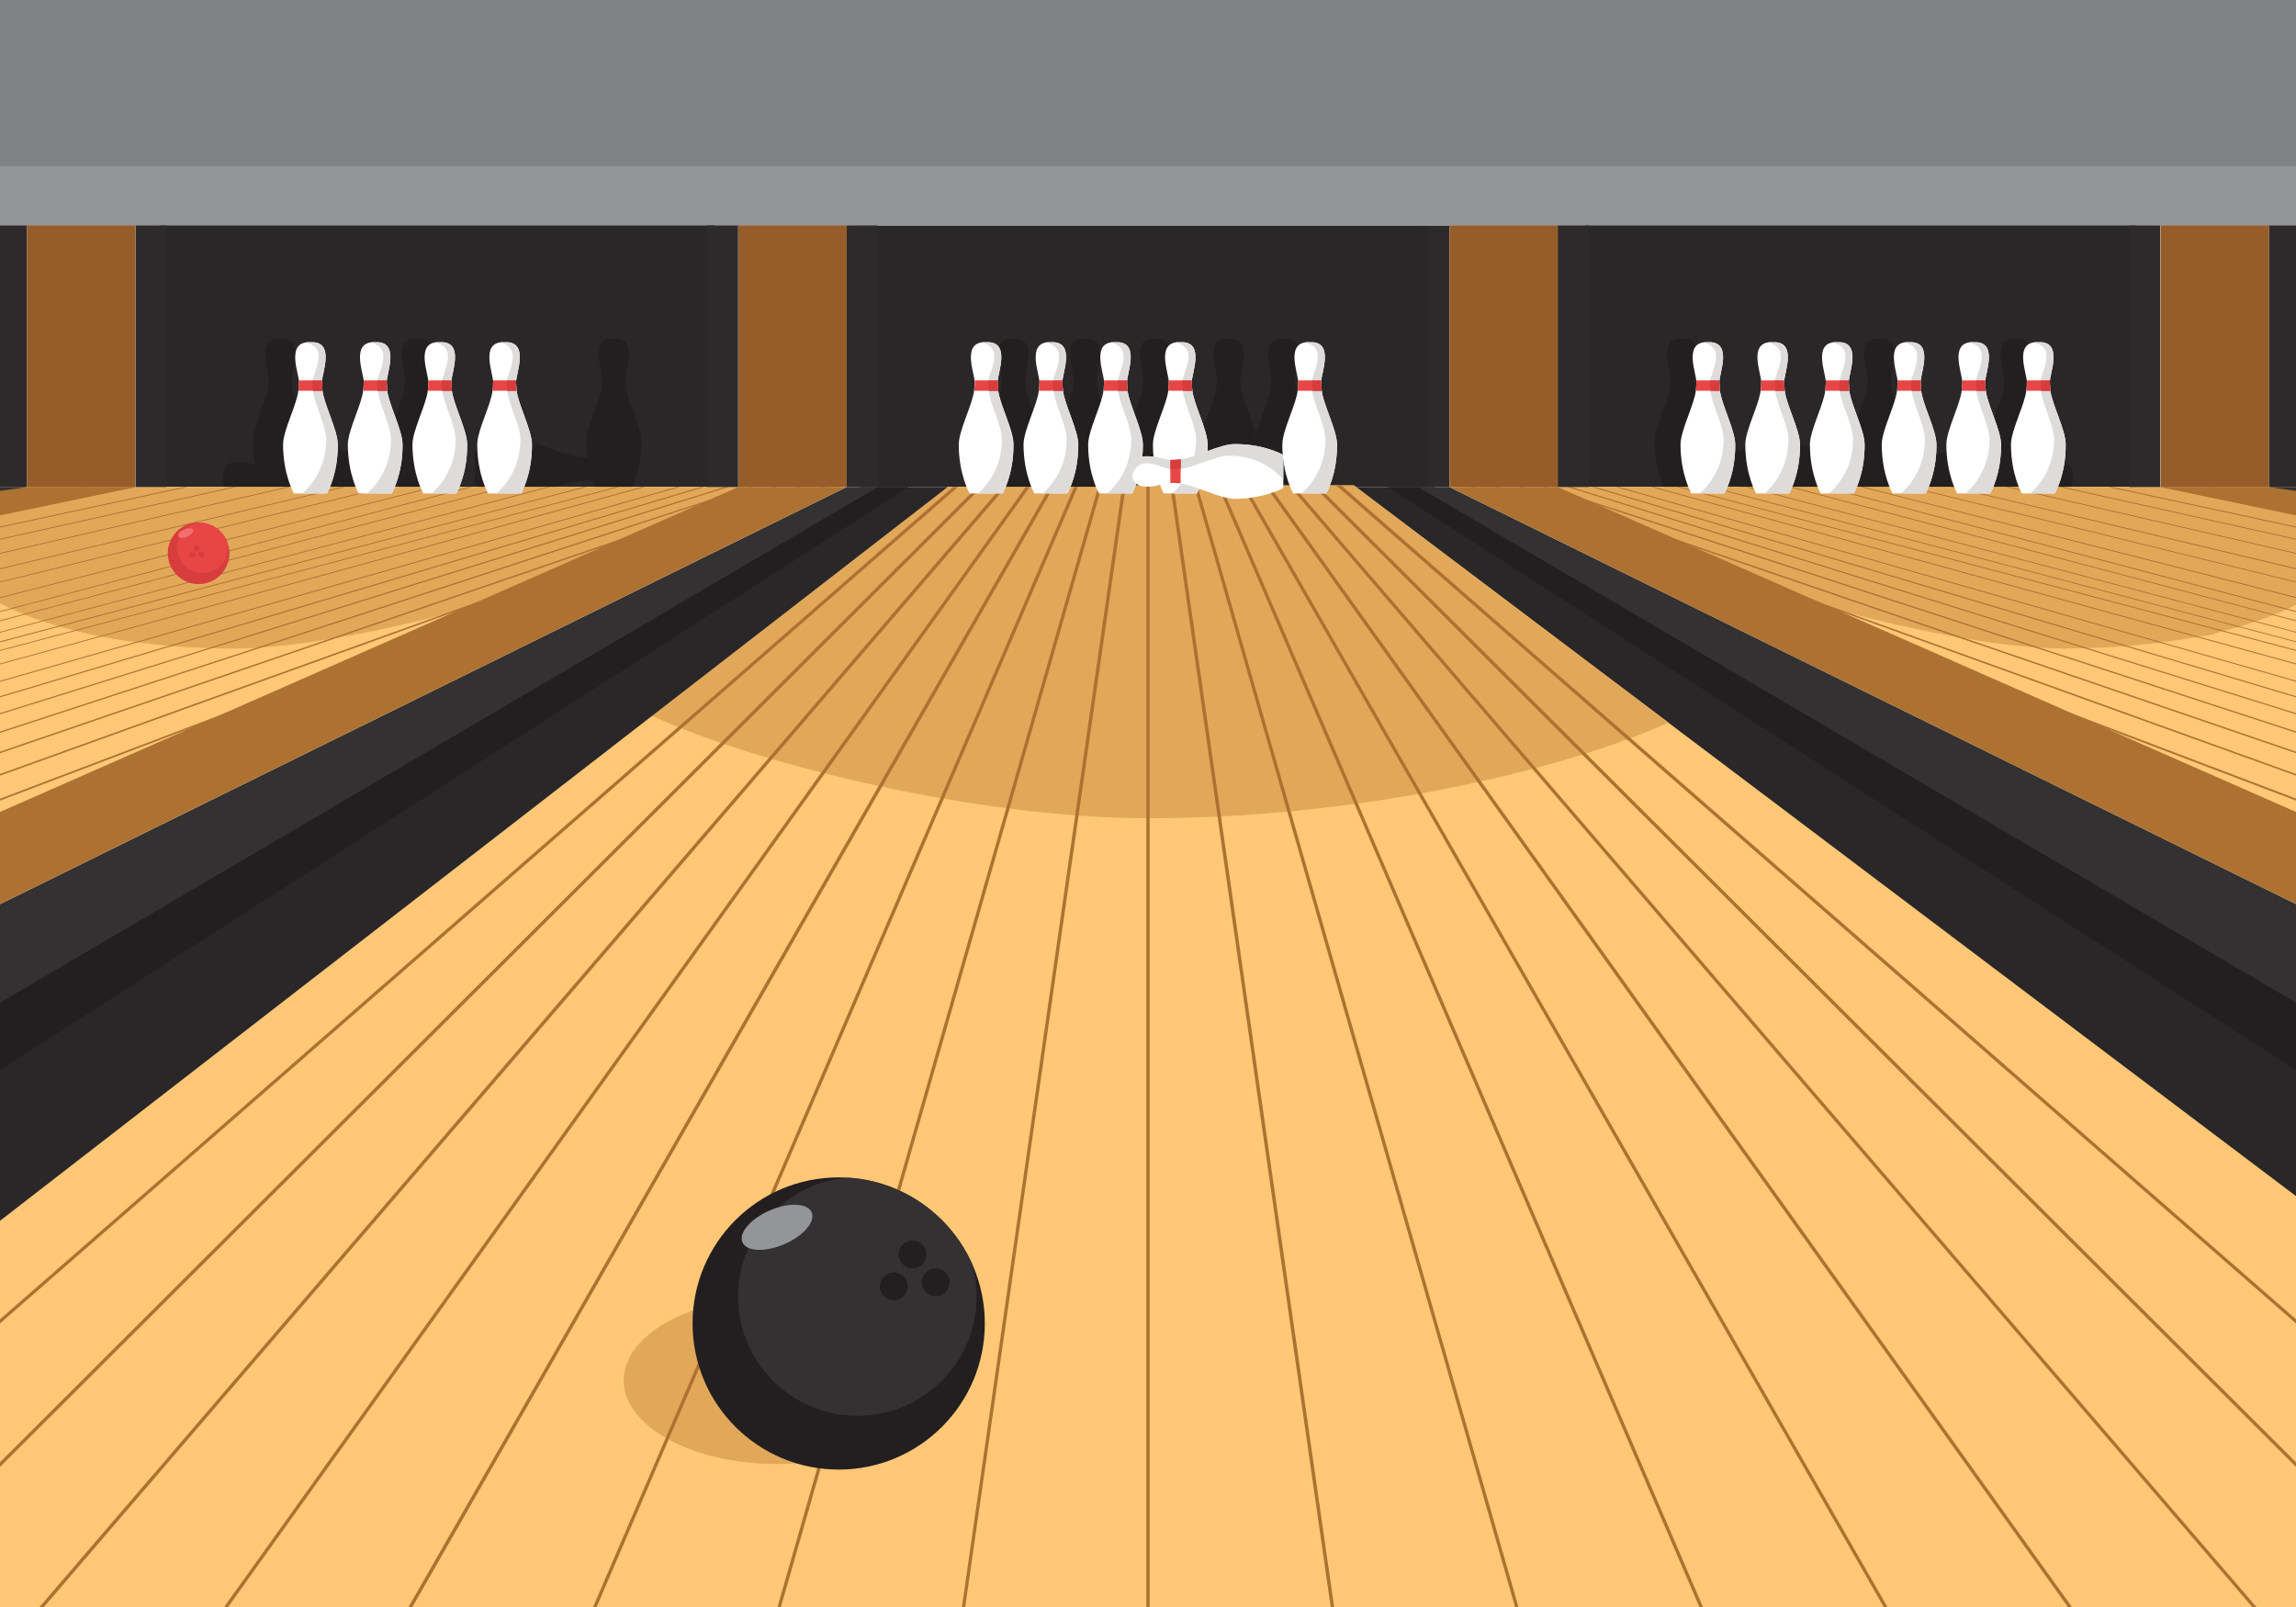 <?xml version="1.0" encoding="utf-8"?>
<!-- Generator: Adobe Illustrator 19.0.0, SVG Export Plug-In . SVG Version: 6.00 Build 0)  -->
<svg version="1.1" xmlns="http://www.w3.org/2000/svg" xmlns:xlink="http://www.w3.org/1999/xlink" x="0px" y="0px"
	 viewBox="0 0 1400 980" style="enable-background:new 0 0 1400 980;" xml:space="preserve">
<style type="text/css">
	.st0{clip-path:url(#XMLID_2_);}
	.st1{fill:#FFFFFF;}
	.st2{fill:#292728;}
	.st3{fill:#231F20;}
	.st4{fill:#333132;}
	.st5{fill:#2D2A2B;}
	.st6{fill:#808285;}
	.st7{fill:#939598;}
	.st8{fill:#FFC776;}
	.st9{fill:#E2A85A;}
	.st10{fill:#AD7131;}
	.st11{fill:#DDDCDB;}
	.st12{fill:#E84646;}
	.st13{fill:#D83D3D;}
	.st14{fill:#F46E6E;}
	.st15{fill:#965C29;}
</style>
<g id="Layer_1">
</g>
<g id="Layer_2">
	<g id="XMLID_229_">
		<defs>
			<rect id="XMLID_228_" width="1400" height="980"/>
		</defs>
		<clipPath id="XMLID_2_">
			<use xlink:href="#XMLID_228_"  style="overflow:visible;"/>
		</clipPath>
		<g id="XMLID_13_" class="st0">
			<rect id="XMLID_3_" class="st1" width="1400" height="980"/>
			<g id="XMLID_31_">
				<polygon id="XMLID_35_" class="st2" points="1411,595.8 1411,753 822.3,297 874.8,297 				"/>
				<polygon id="XMLID_34_" class="st3" points="865.1,297 1411,597 1411,659.6 846.1,297 				"/>
				<polygon id="XMLID_33_" class="st4" points="883.8,297 1426.9,564.6 1426.9,627.2 864.7,297 				"/>
				<rect id="XMLID_32_" x="864.7" y="137.5" class="st5" width="19" height="159.5"/>
			</g>
			<rect id="XMLID_16_" x="523.5" y="137.5" class="st2" width="347.5" height="159.5"/>
			<path id="XMLID_47_" class="st3" d="M678.5,269c0-8.7-8.6-24.7-9.4-33.3c-0.1-1.2-0.3-3.3-0.3-4.9c0-0.1,0-0.3,0-0.5
				c0-0.1,0-0.2,0-0.2c0.6-5.9,7.1-22.6-5.2-23.5h-1h-1.8h-1c-0.4,0-0.7,0.1-1,0.1c0,0,0,0,0,0c-10.8,1.8-4.7,17.7-4.2,23.4
				c0,0.1,0,0.2,0,0.2c0,0.2,0,0.3,0,0.5c0,1.6-0.2,3.7-0.3,4.9c-0.8,8.6-9.4,24.6-9.4,33.3c0,18.3,6.6,29.8,6.6,29.8h5h3.2h1h1.8h1
				h8.2C671.8,298.8,678.9,287.2,678.5,269z"/>
			<path id="XMLID_42_" class="st3" d="M634.7,269c0-8.7-8.6-24.7-9.4-33.3c-0.1-1.2-0.3-3.3-0.3-4.9c0-0.1,0-0.3,0-0.5
				c0-0.1,0-0.2,0-0.2c0.6-5.9,7.1-22.6-5.2-23.5h-1h-1.8h-1c-0.4,0-0.7,0.1-1,0.1c0,0,0,0,0,0c-10.8,1.8-4.7,17.7-4.2,23.4
				c0,0.1,0,0.2,0,0.2c0,0.2,0,0.3,0,0.5c0,1.6-0.2,3.7-0.3,4.9c-0.8,8.6-9.4,24.6-9.4,33.3c0,18.3,6.6,29.8,6.6,29.8h5h3.2h1h1.8h1
				h8.2C628.1,298.8,635.2,287.2,634.7,269z"/>
			<path id="XMLID_43_" class="st3" d="M721,269c0-8.7-8.6-24.7-9.4-33.3c-0.1-1.2-0.3-3.3-0.3-4.9c0-0.1,0-0.3,0-0.5
				c0-0.1,0-0.2,0-0.2c0.6-5.9,7.1-22.6-5.2-23.5h-1h-1.8h-1c-0.4,0-0.7,0.1-1,0.1c0,0,0,0,0,0c-10.8,1.8-4.7,17.7-4.2,23.4
				c0,0.1,0,0.2,0,0.2c0,0.2,0,0.3,0,0.5c0,1.6-0.2,3.7-0.3,4.9c-0.8,8.6-9.4,24.6-9.4,33.3c0,18.3,6.6,29.8,6.6,29.8h5h3.2h1h1.8h1
				h8.2C714.3,298.8,721.4,287.2,721,269z"/>
			<path id="XMLID_44_" class="st3" d="M766,269c0-8.7-8.6-24.7-9.4-33.3c-0.1-1.2-0.3-3.3-0.3-4.9c0-0.1,0-0.3,0-0.5
				c0-0.1,0-0.2,0-0.2c0.6-5.9,7.1-22.6-5.2-23.5h-1h-1.8h-1c-0.4,0-0.7,0.1-1,0.1c0,0,0,0,0,0c-10.8,1.8-4.7,17.7-4.2,23.4
				c0,0.1,0,0.2,0,0.2c0,0.2,0,0.3,0,0.5c0,1.6-0.2,3.7-0.3,4.9c-0.8,8.6-9.4,24.6-9.4,33.3c0,18.3,6.6,29.8,6.6,29.8h5h3.2h1h1.8h1
				h8.2C759.3,298.8,766.4,287.2,766,269z"/>
			<path id="XMLID_45_" class="st3" d="M799.2,269c0-8.7-8.6-24.7-9.4-33.3c-0.1-1.2-0.3-3.3-0.3-4.9c0-0.1,0-0.3,0-0.5
				c0-0.1,0-0.2,0-0.2c0.6-5.9,7.1-22.6-5.2-23.5h-1h-1.8h-1c-0.4,0-0.7,0.1-1,0.1c0,0,0,0,0,0c-10.8,1.8-4.7,17.7-4.2,23.4
				c0,0.1,0,0.2,0,0.2c0,0.2,0,0.3,0,0.5c0,1.6-0.2,3.7-0.3,4.9c-0.8,8.6-9.4,24.6-9.4,33.3c0,18.3,6.6,29.8,6.6,29.8h5h3.2h1h1.8h1
				h8.2C792.5,298.8,799.6,287.2,799.2,269z"/>
			<rect id="XMLID_11_" class="st6" width="1400" height="137.5"/>
			<rect id="XMLID_38_" y="101.3" class="st7" width="1400" height="36.3"/>
			<polygon id="XMLID_15_" class="st8" points="1400,729.4 825.5,296 683.3,296 683.1,297 574.5,297 0,730.4 0,981 716.7,981 
				716.7,980 1400,980 			"/>
			<path id="XMLID_235_" class="st9" d="M1017.4,440.7L825.5,296H683.3l-0.2,1H574.5L392.6,434.2C459.7,466.5,597.2,499,700,499
				C826.8,499,949.9,470.8,1017.4,440.7z"/>
			<ellipse id="XMLID_27_" class="st9" cx="473.8" cy="841.8" rx="93.5" ry="51"/>
			<g id="XMLID_17_">
				<polygon id="XMLID_18_" class="st10" points="581.1,297 0,804.5 0,807.1 584.1,297 				"/>
				<polygon id="XMLID_53_" class="st10" points="595.8,297 0,891.7 0,894.6 598.7,297 				"/>
				<polygon id="XMLID_54_" class="st10" points="610.6,297 23.2,981 25.9,981 613.3,297 				"/>
				<polygon id="XMLID_55_" class="st10" points="625.4,297 135.9,981 138.4,981 627.9,297 				"/>
				<polygon id="XMLID_56_" class="st10" points="640.1,297 248.5,981 250.9,981 642.5,297 				"/>
				<polygon id="XMLID_57_" class="st10" points="654.9,297 361.2,981 363.4,981 657.1,297 				"/>
				<polygon id="XMLID_58_" class="st10" points="669.6,297 473.8,981 475.9,981 671.7,297 				"/>
				<polygon id="XMLID_59_" class="st10" points="586.4,981 588.4,981 686.5,296 684.4,296 				"/>
				<rect id="XMLID_60_" x="699" y="296" class="st10" width="2" height="685"/>
				<polygon id="XMLID_61_" class="st10" points="713.5,296 811.4,980 813.5,980 715.6,296 				"/>
				<polygon id="XMLID_62_" class="st10" points="728,296 923.8,980 925.9,980 730.1,296 				"/>
				<polygon id="XMLID_63_" class="st10" points="742.5,296 1036.2,980 1038.4,980 744.7,296 				"/>
				<polygon id="XMLID_64_" class="st10" points="757,296 1148.6,980 1150.9,980 759.3,296 				"/>
				<polygon id="XMLID_65_" class="st10" points="771.4,296 1260.9,980 1263.4,980 773.9,296 				"/>
				<polygon id="XMLID_66_" class="st10" points="785.9,296 1373.3,980 1375.9,980 788.5,296 				"/>
				<polygon id="XMLID_67_" class="st10" points="800.3,296 1400,894.6 1400,891.7 803.2,296 				"/>
				<polygon id="XMLID_68_" class="st10" points="817.8,296 814.7,296 1400,807.1 1400,804.5 				"/>
			</g>
			<rect id="XMLID_70_" x="98" y="137.5" class="st2" width="337.5" height="159.5"/>
			<path id="XMLID_14_" class="st3" d="M319.2,302.8c8.7,0,24.7-8.6,33.3-9.4c1.2-0.1,3.3-0.3,4.9-0.3c0.1,0,0.3,0,0.5,0
				c0.1,0,0.2,0,0.2,0c5.9,0.6,22.6,7.1,23.5-5.2v-1v-1.8v-1c0-0.4-0.1-0.7-0.1-1c0,0,0,0,0,0c-1.8-10.8-17.7-4.7-23.4-4.2
				c-0.1,0-0.2,0-0.2,0c-0.2,0-0.3,0-0.5,0c-1.6,0-3.7-0.2-4.9-0.3c-8.6-0.8-24.6-9.4-33.3-9.4c-18.3,0-29.8,6.6-29.8,6.6v5v3.2v1
				v1.8v1v8.2C289.4,296.1,301,303.2,319.2,302.8z"/>
			<path id="XMLID_50_" class="st3" d="M270.9,269c0-8.7-8.6-24.7-9.4-33.3c-0.1-1.2-0.3-3.3-0.3-4.9c0-0.1,0-0.3,0-0.5
				c0-0.1,0-0.2,0-0.2c0.6-5.9,7.1-22.6-5.2-23.5h-1h-1.8h-1c-0.4,0-0.7,0.1-1,0.1c0,0,0,0,0,0c-10.8,1.8-4.7,17.7-4.2,23.4
				c0,0.1,0,0.2,0,0.2c0,0.2,0,0.3,0,0.5c0,1.6-0.2,3.7-0.3,4.9c-0.8,8.6-9.4,24.6-9.4,33.3c0,18.3,6.6,29.8,6.6,29.8h5h3.2h1h1.8h1
				h8.2C264.3,298.8,271.3,287.2,270.9,269z"/>
			<path id="XMLID_72_" class="st3" d="M187.6,269c0-8.7-8.6-24.7-9.4-33.3c-0.1-1.2-0.3-3.3-0.3-4.9c0-0.1,0-0.3,0-0.5
				c0-0.1,0-0.2,0-0.2c0.6-5.9,7.1-22.6-5.2-23.5h-1H170h-1c-0.4,0-0.7,0.1-1,0.1c0,0,0,0,0,0c-10.8,1.8-4.7,17.7-4.2,23.4
				c0,0.1,0,0.2,0,0.2c0,0.2,0,0.3,0,0.5c0,1.6-0.2,3.7-0.3,4.9c-0.8,8.6-9.4,24.6-9.4,33.3c0,18.3,6.6,29.8,6.6,29.8h5h3.2h1h1.8h1
				h8.2C181,298.8,188,287.2,187.6,269z"/>
			<path id="XMLID_71_" class="st3" d="M391,269c0-8.7-8.6-24.7-9.4-33.3c-0.1-1.2-0.3-3.3-0.3-4.9c0-0.1,0-0.3,0-0.5
				c0-0.1,0-0.2,0-0.2c0.6-5.9,7.1-22.6-5.2-23.5h-1h-1.8h-1c-0.4,0-0.7,0.1-1,0.1c0,0,0,0,0,0c-10.8,1.8-4.7,17.7-4.2,23.4
				c0,0.1,0,0.2,0,0.2c0,0.2,0,0.3,0,0.5c0,1.6-0.2,3.7-0.3,4.9c-0.8,8.6-9.4,24.6-9.4,33.3c0,18.3,6.6,29.8,6.6,29.8h5h3.2h1h1.8h1
				h8.2C384.4,298.8,391.4,287.2,391,269z"/>
			<path id="XMLID_48_" class="st3" d="M198.3,274.3c-8.7,0-24.7,8.6-33.3,9.4c-1.2,0.1-3.3,0.3-4.9,0.3c-0.1,0-0.3,0-0.5,0
				c-0.1,0-0.2,0-0.2,0c-5.9-0.6-22.6-7.1-23.5,5.2v1v1.8v1c0,0.4,0.1,0.7,0.1,1c0,0,0,0,0,0c1.8,10.8,17.7,4.7,23.4,4.2
				c0.1,0,0.2,0,0.2,0c0.2,0,0.3,0,0.5,0c1.6,0,3.7,0.2,4.9,0.3c8.6,0.8,24.6,9.4,33.3,9.4c18.3,0,29.8-6.6,29.8-6.6v-5v-3.2v-1
				v-1.8v-1V281C228.1,281,216.6,273.9,198.3,274.3z"/>
			<g id="XMLID_39_">
				<path id="XMLID_156_" class="st8" d="M-51.3,526.5l565.8-230.8h-22.2c-0.6,0.8-1.5,1.3-2.8,1.3H-51.3V526.5z"/>
				<polygon id="XMLID_232_" class="st4" points="16.4,297 -5.5,297 -16.5,307.5 				"/>
				<path id="XMLID_231_" class="st9" d="M454.2,297l-159.5,0l-167.7,0H18.5l-54.4,41c25.5,37.8,96.4,57.5,179.9,57.5
					C227.9,395.5,429.1,335.1,454.2,297z"/>
				<ellipse id="XMLID_152_" class="st9" cx="113.2" cy="344.8" rx="19.8" ry="10.8"/>
				<g id="XMLID_46_">
					<polygon id="XMLID_155_" class="st10" points="-51.3,318.4 53.9,297 50.9,297 -51.3,317.8 					"/>
					<polygon id="XMLID_153_" class="st10" points="-51.3,325 82.5,297 79.6,297 -51.3,324.4 					"/>
					<polygon id="XMLID_119_" class="st10" points="-51.3,332.8 114.5,297 111.9,297 -51.3,332.2 					"/>
					<polygon id="XMLID_161_" class="st10" points="-51.3,340.5 144.2,297 141.7,297 -51.3,340 					"/>
					<polygon id="XMLID_162_" class="st10" points="-51.3,349.5 177,297 174.7,297 -51.3,349 					"/>
					<polygon id="XMLID_80_" class="st10" points="-51.3,359.3 210.6,297 208.4,297 -51.3,358.8 					"/>
					<polygon id="XMLID_79_" class="st10" points="-51.3,367.8 236.4,297 234.3,297 -51.3,367.3 					"/>
					<polygon id="XMLID_78_" class="st10" points="-51.3,377.8 265.4,297 263.3,297 -51.3,377.3 					"/>
					<polygon id="XMLID_77_" class="st10" points="-51.3,410.5 377.4,297 375.4,297 -51.3,410 					"/>
					<polygon id="XMLID_118_" class="st10" points="-51.3,405.3 357.6,297 355.6,297 -51.3,404.7 					"/>
					<polygon id="XMLID_168_" class="st10" points="-51.3,399.4 335.5,297 333.5,297 -51.3,398.9 					"/>
					<polygon id="XMLID_75_" class="st10" points="-51.3,392.4 309.1,297 307.1,297 -51.3,391.9 					"/>
					<polygon id="XMLID_69_" class="st10" points="-51.3,386.8 287.8,297 285.8,297 -51.3,386.3 					"/>
					<polygon id="XMLID_52_" class="st10" points="-51.3,419.3 393.2,297 391.1,297 -51.3,418.8 					"/>
					<polygon id="XMLID_116_" class="st10" points="-51.3,430.5 414.6,297 412.5,297 -51.3,429.9 					"/>
					<polygon id="XMLID_115_" class="st10" points="-51.3,440.6 429.4,297 427.2,297 -51.3,439.9 					"/>
					<polygon id="XMLID_81_" class="st10" points="-51.3,451.6 444.2,297 441.8,297 -51.3,450.9 					"/>
					<polygon id="XMLID_74_" class="st10" points="-51.3,463.7 458.9,297 456.5,297 -51.3,462.9 					"/>
					<polygon id="XMLID_73_" class="st10" points="-51.3,476.9 473.8,297 471.1,297 -51.3,476 					"/>
					<polygon id="XMLID_177_" class="st10" points="-51.3,491.5 488.6,297 485.7,297 -51.3,490.5 					"/>
					<polygon id="XMLID_178_" class="st10" points="-51.3,507.7 506.8,295.7 503.7,295.7 -51.3,506.6 					"/>
				</g>
			</g>
			<polygon id="XMLID_28_" class="st2" points="-11,595.8 -11,753 577.8,297 525.2,297 			"/>
			<polygon id="XMLID_30_" class="st3" points="534.9,297 -11,597 -11,659.6 554,297 			"/>
			<polygon id="XMLID_12_" class="st4" points="516.2,297 -26.8,564.6 -26.8,627.2 535.3,297 			"/>
			<g id="XMLID_19_">
				<g id="XMLID_109_">
					<path id="XMLID_114_" class="st1" d="M608.6,237.8c-0.1-1.2-0.3-3.3-0.3-4.9c0-5.1,7.6-23.3-5.1-24.2h-1h-1.8h-1
						c-12.8,1-5.1,19.2-5.1,24.2c0,1.6-0.2,3.7-0.3,4.9c-0.8,8.6-9.4,24.6-9.4,33.3c0,18.3,6.6,29.8,6.6,29.8h8.2h1h1.8h1h8.2
						c0,0,6.6-11.6,6.6-29.8C618.1,262.4,609.5,246.4,608.6,237.8z"/>
					<g id="XMLID_112_">
						<path id="XMLID_113_" class="st11" d="M608.6,237.8c-0.1-1.2-0.3-3.3-0.3-4.9c0-5.1,7.6-23.3-5.1-24.2h-1h-1.8h-1
							c-0.4,0-0.7,0.1-1,0.1c14.9,3.5,4.1,19.2,4.1,24.1c0,1.6,0.2,3.7,0.3,4.9c0.8,8.6,8.1,21.6,8.1,30.3
							c0,21.8-14.7,32.8-14.7,32.8h15.1c0,0,7-11.6,6.6-29.8C617.8,261.8,609.2,245.8,608.6,237.8z"/>
					</g>
					<path id="XMLID_111_" class="st12" d="M594.1,238.3h14.6c0-0.2,0-0.3-0.1-0.5c-0.1-1.2-0.3-3.3-0.3-4.9c0-0.3,0-0.6,0.1-0.9
						h-14.1c0,0.3,0.1,0.6,0.1,0.9c0,1.6-0.2,3.7-0.3,4.9C594.1,238,594.1,238.2,594.1,238.3z"/>
					<path id="XMLID_110_" class="st13" d="M608.4,232.9c0-0.1,0-0.1,0-0.2c0,0,0-0.1,0-0.1c0,0,0-0.1,0-0.1c0-0.1,0-0.1,0-0.2
						c0,0,0,0,0,0c0-0.1,0-0.1,0-0.2h-5.7c-0.1,0.3-0.1,0.6-0.1,0.9c0,1.6,0.2,3.7,0.3,4.9c0,0.2,0,0.3,0.1,0.5h5.7
						c0-0.2,0-0.3,0-0.5C608.5,236.6,608.4,234.5,608.4,232.9z"/>
				</g>
				<g id="XMLID_104_">
					<path id="XMLID_108_" class="st1" d="M648.1,237.8c-0.1-1.2-0.3-3.3-0.3-4.9c0-5.1,7.6-23.3-5.1-24.2h-1h-1.8h-1
						c-12.8,1-5.1,19.2-5.1,24.2c0,1.6-0.2,3.7-0.3,4.9c-0.8,8.6-9.4,24.6-9.4,33.3c0,18.3,6.6,29.8,6.6,29.8h8.2h1h1.8h1h8.2
						c0,0,6.6-11.6,6.6-29.8C657.5,262.4,648.9,246.4,648.1,237.8z"/>
					<path id="XMLID_107_" class="st11" d="M648.1,237.8c-0.1-1.2-0.3-3.3-0.3-4.9c0-5.1,7.6-23.3-5.1-24.2h-1h-1.8h-1
						c-0.4,0-0.7,0.1-1,0.1c14.9,3.5,4.1,19.2,4.1,24.1c0,1.6,0.2,3.7,0.3,4.9c0.8,8.6,8.1,21.6,8.1,30.3
						c0,21.8-14.7,32.8-14.7,32.8h15.1c0,0,7-11.6,6.6-29.8C657.3,261.8,648.7,245.8,648.1,237.8z"/>
					<path id="XMLID_106_" class="st12" d="M633.5,238.3h14.6c0-0.2,0-0.3-0.1-0.5c-0.1-1.2-0.3-3.3-0.3-4.9c0-0.3,0-0.6,0.1-0.9
						h-14.1c0,0.3,0.1,0.6,0.1,0.9c0,1.6-0.2,3.7-0.3,4.9C633.5,238,633.5,238.2,633.5,238.3z"/>
					<path id="XMLID_105_" class="st13" d="M647.8,232.9c0-0.1,0-0.1,0-0.2c0,0,0-0.1,0-0.1c0,0,0-0.1,0-0.1c0-0.1,0-0.1,0-0.2
						c0,0,0,0,0,0c0-0.1,0-0.1,0-0.2h-5.7c-0.1,0.3-0.1,0.6-0.1,0.9c0,1.6,0.2,3.7,0.3,4.9c0,0.2,0,0.3,0.1,0.5h5.7
						c0-0.2,0-0.3,0-0.5C648,236.6,647.8,234.5,647.8,232.9z"/>
				</g>
				<g id="XMLID_99_">
					<path id="XMLID_103_" class="st1" d="M687.5,237.8c-0.1-1.2-0.3-3.3-0.3-4.9c0-5.1,7.6-23.3-5.1-24.2h-1h-1.8h-1
						c-12.8,1-5.1,19.2-5.1,24.2c0,1.6-0.2,3.7-0.3,4.9c-0.8,8.6-9.4,24.6-9.4,33.3c0,18.3,6.6,29.8,6.6,29.8h8.2h1h1.8h1h8.2
						c0,0,6.6-11.6,6.6-29.8C697,262.4,688.3,246.4,687.5,237.8z"/>
					<path id="XMLID_102_" class="st11" d="M687.5,237.8c-0.1-1.2-0.3-3.3-0.3-4.9c0-5.1,7.6-23.3-5.1-24.2h-1h-1.8h-1
						c-0.4,0-0.7,0.1-1,0.1c14.9,3.5,4.1,19.2,4.1,24.1c0,1.6,0.2,3.7,0.3,4.9c0.8,8.6,8.1,21.6,8.1,30.3
						c0,21.8-14.7,32.8-14.7,32.8h15.1c0,0,7-11.6,6.6-29.8C696.7,261.8,688.1,245.8,687.5,237.8z"/>
					<path id="XMLID_101_" class="st12" d="M672.9,238.3h14.6c0-0.2,0-0.3-0.1-0.5c-0.1-1.2-0.3-3.3-0.3-4.9c0-0.3,0-0.6,0.1-0.9
						h-14.1c0,0.3,0.1,0.6,0.1,0.9c0,1.6-0.2,3.7-0.3,4.9C673,238,673,238.2,672.9,238.3z"/>
					<path id="XMLID_100_" class="st13" d="M687.3,232.9c0-0.1,0-0.1,0-0.2c0,0,0-0.1,0-0.1c0,0,0-0.1,0-0.1c0-0.1,0-0.1,0-0.2
						c0,0,0,0,0,0c0-0.1,0-0.1,0-0.2h-5.7c-0.1,0.3-0.1,0.6-0.1,0.9c0,1.6,0.2,3.7,0.3,4.9c0,0.2,0,0.3,0.1,0.5h5.7
						c0-0.2,0-0.3,0-0.5C687.4,236.6,687.3,234.5,687.3,232.9z"/>
				</g>
				<g id="XMLID_94_">
					<path id="XMLID_98_" class="st1" d="M727,237.8c-0.1-1.2-0.3-3.3-0.3-4.9c0-5.1,7.6-23.3-5.1-24.2h-1h-1.8h-1
						c-12.8,1-5.1,19.2-5.1,24.2c0,1.6-0.2,3.7-0.3,4.9c-0.8,8.6-9.4,24.6-9.4,33.3c0,18.3,6.6,29.8,6.6,29.8h8.2h1h1.8h1h8.2
						c0,0,6.6-11.6,6.6-29.8C736.4,262.4,727.8,246.4,727,237.8z"/>
					<path id="XMLID_97_" class="st11" d="M727,237.8c-0.1-1.2-0.3-3.3-0.3-4.9c0-5.1,7.6-23.3-5.1-24.2h-1h-1.8h-1
						c-0.4,0-0.7,0.1-1,0.1c14.9,3.5,4.1,19.2,4.1,24.1c0,1.6,0.2,3.7,0.3,4.9c0.8,8.6,8.1,21.6,8.1,30.3
						c0,21.8-14.7,32.8-14.7,32.8h15.1c0,0,7-11.6,6.6-29.8C736.2,261.8,727.6,245.8,727,237.8z"/>
					<path id="XMLID_96_" class="st12" d="M712.4,238.3H727c0-0.2,0-0.3-0.1-0.5c-0.1-1.2-0.3-3.3-0.3-4.9c0-0.3,0-0.6,0.1-0.9
						h-14.1c0,0.3,0.1,0.6,0.1,0.9c0,1.6-0.2,3.7-0.3,4.9C712.4,238,712.4,238.2,712.4,238.3z"/>
					<path id="XMLID_95_" class="st13" d="M726.7,232.9c0-0.1,0-0.1,0-0.2c0,0,0-0.1,0-0.1c0,0,0-0.1,0-0.1c0-0.1,0-0.1,0-0.2
						c0,0,0,0,0,0c0-0.1,0-0.1,0-0.2h-5.7c-0.1,0.3-0.1,0.6-0.1,0.9c0,1.6,0.2,3.7,0.3,4.9c0,0.2,0,0.3,0.1,0.5h5.7
						c0-0.2,0-0.3,0-0.5C726.9,236.6,726.7,234.5,726.7,232.9z"/>
				</g>
				<g id="XMLID_139_">
					<path id="XMLID_144_" class="st1" d="M196.6,237.8c-0.1-1.2-0.3-3.3-0.3-4.9c0-5.1,7.6-23.3-5.1-24.2h-1h-1.8h-1
						c-12.8,1-5.1,19.2-5.1,24.2c0,1.6-0.2,3.7-0.3,4.9c-0.8,8.6-9.4,24.6-9.4,33.3c0,18.3,6.6,29.8,6.6,29.8h8.2h1h1.8h1h8.2
						c0,0,6.6-11.6,6.6-29.8C206,262.4,197.4,246.4,196.6,237.8z"/>
					<g id="XMLID_142_">
						<path id="XMLID_143_" class="st11" d="M196.6,237.8c-0.1-1.2-0.3-3.3-0.3-4.9c0-5.1,7.6-23.3-5.1-24.2h-1h-1.8h-1
							c-0.4,0-0.7,0.1-1,0.1c14.9,3.5,4.1,19.2,4.1,24.1c0,1.6,0.2,3.7,0.3,4.9c0.8,8.6,8.1,21.6,8.1,30.3
							c0,21.8-14.7,32.8-14.7,32.8h15.1c0,0,7-11.6,6.6-29.8C205.8,261.8,197.2,245.8,196.6,237.8z"/>
					</g>
					<path id="XMLID_141_" class="st12" d="M182,238.3h14.6c0-0.2,0-0.3-0.1-0.5c-0.1-1.2-0.3-3.3-0.3-4.9c0-0.3,0-0.6,0.1-0.9
						h-14.1c0,0.3,0.1,0.6,0.1,0.9c0,1.6-0.2,3.7-0.3,4.9C182.1,238,182,238.2,182,238.3z"/>
					<path id="XMLID_140_" class="st13" d="M196.3,232.9c0-0.1,0-0.1,0-0.2c0,0,0-0.1,0-0.1c0,0,0-0.1,0-0.1c0-0.1,0-0.1,0-0.2
						c0,0,0,0,0,0c0-0.1,0-0.1,0-0.2h-5.7c-0.1,0.3-0.1,0.6-0.1,0.9c0,1.6,0.2,3.7,0.3,4.9c0,0.2,0,0.3,0.1,0.5h5.7
						c0-0.2,0-0.3,0-0.5C196.5,236.6,196.3,234.5,196.3,232.9z"/>
				</g>
				<g id="XMLID_134_">
					<path id="XMLID_138_" class="st1" d="M236.1,237.8c-0.1-1.2-0.3-3.3-0.3-4.9c0-5.1,7.6-23.3-5.1-24.2h-1h-1.8h-1
						c-12.8,1-5.1,19.2-5.1,24.2c0,1.6-0.2,3.7-0.3,4.9c-0.8,8.6-9.4,24.6-9.4,33.3c0,18.3,6.6,29.8,6.6,29.8h8.2h1h1.8h1h8.2
						c0,0,6.6-11.6,6.6-29.8C245.5,262.4,236.9,246.4,236.1,237.8z"/>
					<path id="XMLID_137_" class="st11" d="M236.1,237.8c-0.1-1.2-0.3-3.3-0.3-4.9c0-5.1,7.6-23.3-5.1-24.2h-1h-1.8h-1
						c-0.4,0-0.7,0.1-1,0.1c14.9,3.5,4.1,19.2,4.1,24.1c0,1.6,0.2,3.7,0.3,4.9c0.8,8.6,8.1,21.6,8.1,30.3
						c0,21.8-14.7,32.8-14.7,32.8h15.1c0,0,7-11.6,6.6-29.8C245.3,261.8,236.6,245.8,236.1,237.8z"/>
					<path id="XMLID_136_" class="st12" d="M221.5,238.3h14.6c0-0.2,0-0.3-0.1-0.5c-0.1-1.2-0.3-3.3-0.3-4.9c0-0.3,0-0.6,0.1-0.9
						h-14.1c0,0.3,0.1,0.6,0.1,0.9c0,1.6-0.2,3.7-0.3,4.9C221.5,238,221.5,238.2,221.5,238.3z"/>
					<path id="XMLID_135_" class="st13" d="M235.8,232.9c0-0.1,0-0.1,0-0.2c0,0,0-0.1,0-0.1c0,0,0-0.1,0-0.1c0-0.1,0-0.1,0-0.2
						c0,0,0,0,0,0c0-0.1,0-0.1,0-0.2h-5.7c-0.1,0.3-0.1,0.6-0.1,0.9c0,1.6,0.2,3.7,0.3,4.9c0,0.2,0,0.3,0.1,0.5h5.7
						c0-0.2,0-0.3,0-0.5C236,236.6,235.8,234.5,235.8,232.9z"/>
				</g>
				<g id="XMLID_129_">
					<path id="XMLID_133_" class="st1" d="M275.5,237.8c-0.1-1.2-0.3-3.3-0.3-4.9c0-5.1,7.6-23.3-5.1-24.2h-1h-1.8h-1
						c-12.8,1-5.1,19.2-5.1,24.2c0,1.6-0.2,3.7-0.3,4.9c-0.8,8.6-9.4,24.6-9.4,33.3c0,18.3,6.6,29.8,6.6,29.8h8.2h1h1.8h1h8.2
						c0,0,6.6-11.6,6.6-29.8C284.9,262.4,276.3,246.4,275.5,237.8z"/>
					<path id="XMLID_132_" class="st11" d="M275.5,237.8c-0.1-1.2-0.3-3.3-0.3-4.9c0-5.1,7.6-23.3-5.1-24.2h-1h-1.8h-1
						c-0.4,0-0.7,0.1-1,0.1c14.9,3.5,4.1,19.2,4.1,24.1c0,1.6,0.2,3.7,0.3,4.9c0.8,8.6,8.1,21.6,8.1,30.3
						c0,21.8-14.7,32.8-14.7,32.8h15.1c0,0,7-11.6,6.6-29.8C284.7,261.8,276.1,245.8,275.5,237.8z"/>
					<path id="XMLID_131_" class="st12" d="M260.9,238.3h14.6c0-0.2,0-0.3-0.1-0.5c-0.1-1.2-0.3-3.3-0.3-4.9c0-0.3,0-0.6,0.1-0.9
						h-14.1c0,0.3,0.1,0.6,0.1,0.9c0,1.6-0.2,3.7-0.3,4.9C261,238,260.9,238.2,260.9,238.3z"/>
					<path id="XMLID_130_" class="st13" d="M275.2,232.9c0-0.1,0-0.1,0-0.2c0,0,0-0.1,0-0.1c0,0,0-0.1,0-0.1c0-0.1,0-0.1,0-0.2
						c0,0,0,0,0,0c0-0.1,0-0.1,0-0.2h-5.7c-0.1,0.3-0.1,0.6-0.1,0.9c0,1.6,0.2,3.7,0.3,4.9c0,0.2,0,0.3,0.1,0.5h5.7
						c0-0.2,0-0.3,0-0.5C275.4,236.6,275.2,234.5,275.2,232.9z"/>
				</g>
				<g id="XMLID_124_">
					<path id="XMLID_128_" class="st1" d="M315,237.8c-0.1-1.2-0.3-3.3-0.3-4.9c0-5.1,7.6-23.3-5.1-24.2h-1h-1.8h-1
						c-12.8,1-5.1,19.2-5.1,24.2c0,1.6-0.2,3.7-0.3,4.9c-0.8,8.6-9.4,24.6-9.4,33.3c0,18.3,6.6,29.8,6.6,29.8h8.2h1h1.8h1h8.2
						c0,0,6.6-11.6,6.6-29.8C324.4,262.4,315.8,246.4,315,237.8z"/>
					<path id="XMLID_127_" class="st11" d="M315,237.8c-0.1-1.2-0.3-3.3-0.3-4.9c0-5.1,7.6-23.3-5.1-24.2h-1h-1.8h-1
						c-0.4,0-0.7,0.1-1,0.1c14.9,3.5,4.1,19.2,4.1,24.1c0,1.6,0.2,3.7,0.3,4.9c0.8,8.6,8.1,21.6,8.1,30.3
						c0,21.8-14.7,32.8-14.7,32.8h15.1c0,0,7-11.6,6.6-29.8C324.2,261.8,315.5,245.8,315,237.8z"/>
					<path id="XMLID_126_" class="st12" d="M300.4,238.3H315c0-0.2,0-0.3-0.1-0.5c-0.1-1.2-0.3-3.3-0.3-4.9c0-0.3,0-0.6,0.1-0.9
						h-14.1c0,0.3,0.1,0.6,0.1,0.9c0,1.6-0.2,3.7-0.3,4.9C300.4,238,300.4,238.2,300.4,238.3z"/>
					<path id="XMLID_125_" class="st13" d="M314.7,232.9c0-0.1,0-0.1,0-0.2c0,0,0-0.1,0-0.1c0,0,0-0.1,0-0.1c0-0.1,0-0.1,0-0.2
						c0,0,0,0,0,0c0-0.1,0-0.1,0-0.2H309c-0.1,0.3-0.1,0.6-0.1,0.9c0,1.6,0.2,3.7,0.3,4.9c0,0.2,0,0.3,0.1,0.5h5.7
						c0-0.2,0-0.3,0-0.5C314.9,236.6,314.7,234.5,314.7,232.9z"/>
				</g>
				<g id="XMLID_89_">
					<path id="XMLID_93_" class="st1" d="M719.4,280.2c-1.2,0.1-3.3,0.3-4.9,0.3c-5.1,0-23.3-7.6-24.2,5.1v1v1.8v1
						c1,12.8,19.2,5.1,24.2,5.1c1.6,0,3.7,0.2,4.9,0.3c8.6,0.8,24.6,9.4,33.3,9.4c18.3,0,29.8-6.6,29.8-6.6v-8.2v-1v-1.8v-1v-8.2
						c0,0-11.6-6.6-29.8-6.6C744,270.7,728,279.4,719.4,280.2z"/>
					<path id="XMLID_92_" class="st11" d="M719.4,280.2c-1.2,0.1-3.3,0.3-4.9,0.3c-5.1,0-23.3-7.6-24.2,5.1v1v1.8v1
						c0,0.4,0.1,0.7,0.1,1c3.5-14.9,19.2-4.1,24.1-4.1c1.6,0,3.7-0.2,4.9-0.3c8.6-0.8,21.6-8.1,30.3-8.1c21.8,0,32.8,14.7,32.8,14.7
						v-15.1c0,0-11.6-7-29.8-6.6C743.4,271,727.4,279.6,719.4,280.2z"/>
					<path id="XMLID_91_" class="st12" d="M719.9,294.8v-14.6c-0.2,0-0.3,0-0.5,0.1c-1.2,0.1-3.3,0.3-4.9,0.3c-0.3,0-0.6,0-0.9-0.1
						v14.1c0.3,0,0.6-0.1,0.9-0.1c1.6,0,3.7,0.2,4.9,0.3C719.6,294.7,719.8,294.7,719.9,294.8z"/>
					<path id="XMLID_90_" class="st13" d="M714.5,280.4c-0.1,0-0.1,0-0.2,0c0,0-0.1,0-0.1,0c0,0-0.1,0-0.1,0c-0.1,0-0.1,0-0.2,0
						c0,0,0,0,0,0c-0.1,0-0.1,0-0.2,0v5.7c0.3,0.1,0.6,0.1,0.9,0.1c1.6,0,3.7-0.2,4.9-0.3c0.2,0,0.3,0,0.5-0.1v-5.7
						c-0.2,0-0.3,0-0.5,0C718.2,280.3,716.1,280.4,714.5,280.4z"/>
				</g>
				<g id="XMLID_83_">
					<path id="XMLID_88_" class="st1" d="M805.9,237.8c-0.1-1.2-0.3-3.3-0.3-4.9c0-5.1,7.6-23.3-5.1-24.2h-1h-1.8h-1
						c-12.8,1-5.1,19.2-5.1,24.2c0,1.6-0.2,3.7-0.3,4.9c-0.8,8.6-9.4,24.6-9.4,33.3c0,18.3,6.6,29.8,6.6,29.8h8.2h1h1.8h1h8.2
						c0,0,6.6-11.6,6.6-29.8C815.3,262.4,806.7,246.4,805.9,237.8z"/>
					<g id="XMLID_86_">
						<path id="XMLID_87_" class="st11" d="M805.9,237.8c-0.1-1.2-0.3-3.3-0.3-4.9c0-5.1,7.6-23.3-5.1-24.2h-1h-1.8h-1
							c-0.4,0-0.7,0.1-1,0.1c14.9,3.5,4.1,19.2,4.1,24.1c0,1.6,0.2,3.7,0.3,4.9c0.8,8.6,8.1,21.6,8.1,30.3
							c0,21.8-14.7,32.8-14.7,32.8h15.1c0,0,7-11.6,6.6-29.8C815.1,261.8,806.4,245.8,805.9,237.8z"/>
					</g>
					<path id="XMLID_85_" class="st12" d="M791.3,238.3h14.6c0-0.2,0-0.3-0.1-0.5c-0.1-1.2-0.3-3.3-0.3-4.9c0-0.3,0-0.6,0.1-0.9
						h-14.1c0,0.3,0.1,0.6,0.1,0.9c0,1.6-0.2,3.7-0.3,4.9C791.3,238,791.3,238.2,791.3,238.3z"/>
					<path id="XMLID_84_" class="st13" d="M805.6,232.9c0-0.1,0-0.1,0-0.2c0,0,0-0.1,0-0.1c0,0,0-0.1,0-0.1c0-0.1,0-0.1,0-0.2
						c0,0,0,0,0,0c0-0.1,0-0.1,0-0.2h-5.7c-0.1,0.3-0.1,0.6-0.1,0.9c0,1.6,0.2,3.7,0.3,4.9c0,0.2,0,0.3,0.1,0.5h5.7
						c0-0.2,0-0.3,0-0.5C805.8,236.6,805.6,234.5,805.6,232.9z"/>
				</g>
			</g>
			<g id="XMLID_26_">
				<circle id="XMLID_20_" class="st3" cx="511.4" cy="807.1" r="89.1"/>
				<path id="XMLID_24_" class="st4" d="M592.6,770.5c-13.2-29.2-41.6-50-75.1-52.3c-37.6,2.7-67.4,34.1-67.4,72.5
					c0,40.1,32.5,72.7,72.7,72.7c40.1,0,72.7-32.5,72.7-72.7C595.5,783.7,594.5,776.9,592.6,770.5z"/>
				<circle id="XMLID_21_" class="st3" cx="545" cy="784.4" r="8.5"/>
				<circle id="XMLID_23_" class="st3" cx="556.4" cy="765" r="8.5"/>
				<circle id="XMLID_25_" class="st3" cx="570.5" cy="782" r="8.5"/>
				
					<ellipse id="XMLID_22_" transform="matrix(0.918 -0.397 0.397 0.918 -258.174 249.696)" class="st7" cx="473.8" cy="748.2" rx="23" ry="11.2"/>
			</g>
			<g id="XMLID_145_">
				<circle id="XMLID_151_" class="st13" cx="121.1" cy="337.4" r="18.8"/>
				<path id="XMLID_150_" class="st12" d="M138.3,329.7c-2.8-6.2-8.8-10.6-15.9-11c-8,0.6-14.2,7.2-14.2,15.3
					c0,8.5,6.9,15.4,15.4,15.4s15.4-6.9,15.4-15.4C138.9,332.5,138.7,331,138.3,329.7z"/>
				<circle id="XMLID_149_" class="st13" cx="117.4" cy="338.5" r="1.8"/>
				<circle id="XMLID_148_" class="st13" cx="119.8" cy="334.4" r="1.8"/>
				<circle id="XMLID_147_" class="st13" cx="122.7" cy="338" r="1.8"/>
				
					<ellipse id="XMLID_146_" transform="matrix(0.918 -0.397 0.397 0.918 -119.749 71.678)" class="st14" cx="113.2" cy="325" rx="4.9" ry="2.4"/>
			</g>
			<rect id="XMLID_29_" x="516.2" y="137.5" class="st5" width="19" height="159.5"/>
			<rect id="XMLID_120_" x="431.1" y="137.5" class="st5" width="19" height="159.5"/>
			<rect id="XMLID_49_" x="82.6" y="137.5" class="st5" width="19" height="159.5"/>
			<rect id="XMLID_123_" x="-2.6" y="137.5" class="st5" width="19" height="159.5"/>
			<rect id="XMLID_36_" x="450.2" y="137.5" class="st15" width="66.1" height="159.5"/>
			<polygon id="XMLID_37_" class="st10" points="-11,500 -11,556.8 516.2,297 450.2,297 			"/>
			<rect id="XMLID_122_" x="16.4" y="137.5" class="st15" width="66.1" height="159.5"/>
			<rect id="XMLID_191_" x="966.9" y="137.5" class="st2" width="335.6" height="159.5"/>
			<path id="XMLID_190_" class="st3" d="M1080.7,302.7c-8.7,0-24.7-8.6-33.3-9.4c-1.2-0.1-3.3-0.3-4.9-0.3c-0.1,0-0.3,0-0.5,0
				c-0.1,0-0.2,0-0.2,0c-5.9,0.6-22.6,7.1-23.5-5.2v-1v-1.8v-1c0-0.4,0.1-0.7,0.1-1c0,0,0,0,0,0c1.8-10.8,17.7-4.7,23.4-4.2
				c0.1,0,0.2,0,0.2,0c0.2,0,0.3,0,0.5,0c1.6,0,3.7-0.2,4.9-0.3c8.6-0.8,24.6-9.4,33.3-9.4c18.3,0,29.8,6.6,29.8,6.6v5v3.2v1v1.8v1
				v8.2C1110.6,296.1,1099,303.2,1080.7,302.7z"/>
			<path id="XMLID_189_" class="st3" d="M1129.1,269c0-8.7,8.6-24.7,9.4-33.3c0.1-1.2,0.3-3.3,0.3-4.9c0-0.1,0-0.3,0-0.5
				c0-0.1,0-0.2,0-0.2c-0.6-5.9-7.1-22.6,5.2-23.5h1h1.8h1c0.4,0,0.7,0.1,1,0.1c0,0,0,0,0,0c10.8,1.8,4.7,17.7,4.2,23.4
				c0,0.1,0,0.2,0,0.2c0,0.2,0,0.3,0,0.5c0,1.6,0.2,3.7,0.3,4.9c0.8,8.6,9.4,24.6,9.4,33.3c0,18.3-6.6,29.8-6.6,29.8h-5h-3.2h-1
				h-1.8h-1h-8.2C1135.7,298.8,1128.6,287.2,1129.1,269z"/>
			<path id="XMLID_188_" class="st3" d="M1212.4,269c0-8.7,8.6-24.7,9.4-33.3c0.1-1.2,0.3-3.3,0.3-4.9c0-0.1,0-0.3,0-0.5
				c0-0.1,0-0.2,0-0.2c-0.6-5.9-7.1-22.6,5.2-23.5h1h1.8h1c0.4,0,0.7,0.1,1,0.1c0,0,0,0,0,0c10.8,1.8,4.7,17.7,4.2,23.4
				c0,0.1,0,0.2,0,0.2c0,0.2,0,0.3,0,0.5c0,1.6,0.2,3.7,0.3,4.9c0.8,8.6,9.4,24.6,9.4,33.3c0,18.3-6.6,29.8-6.6,29.8h-5h-3.2h-1
				h-1.8h-1h-8.2C1219,298.8,1211.9,287.2,1212.4,269z"/>
			<path id="XMLID_187_" class="st3" d="M1009,269c0-8.7,8.6-24.7,9.4-33.3c0.1-1.2,0.3-3.3,0.3-4.9c0-0.1,0-0.3,0-0.5
				c0-0.1,0-0.2,0-0.2c-0.6-5.9-7.1-22.6,5.2-23.5h1h1.8h1c0.4,0,0.7,0.1,1,0.1c0,0,0,0,0,0c10.8,1.8,4.7,17.7,4.2,23.4
				c0,0.1,0,0.2,0,0.2c0,0.2,0,0.3,0,0.5c0,1.6,0.2,3.7,0.3,4.9c0.8,8.6,9.4,24.6,9.4,33.3c0,18.3-6.6,29.8-6.6,29.8h-5h-3.2h-1
				h-1.8h-1h-8.2C1015.6,298.8,1008.5,287.2,1009,269z"/>
			<path id="XMLID_186_" class="st3" d="M1201.6,274.3c8.7,0,24.7,8.6,33.3,9.4c1.2,0.1,3.3,0.3,4.9,0.3c0.1,0,0.3,0,0.5,0
				c0.1,0,0.2,0,0.2,0c5.9-0.6,22.6-7.1,23.5,5.2v1v1.8v1c0,0.4-0.1,0.7-0.1,1c0,0,0,0,0,0c-1.8,10.8-17.7,4.7-23.4,4.2
				c-0.1,0-0.2,0-0.2,0c-0.2,0-0.3,0-0.5,0c-1.6,0-3.7,0.2-4.9,0.3c-8.6,0.8-24.6,9.4-33.3,9.4c-18.3,0-29.8-6.6-29.8-6.6v-5v-3.2
				v-1v-1.8v-1v-8.2C1171.8,280.9,1183.4,273.9,1201.6,274.3z"/>
			<g id="XMLID_154_">
				<path id="XMLID_185_" class="st8" d="M1451.3,526.5L885.5,295.7h22.2c0.6,0.8,1.5,1.3,2.8,1.3h540.8V526.5z"/>
				<path id="XMLID_230_" class="st9" d="M947.5,297l159.5,0l167.7,0h108.6l54.4,41c-25.5,37.8-96.4,57.5-179.9,57.5
					C1173.8,395.5,972.6,335.1,947.5,297z"/>
				<ellipse id="XMLID_184_" class="st9" cx="1339.5" cy="376.6" rx="21.1" ry="11.5"/>
				<g id="XMLID_157_">
					<polygon id="XMLID_183_" class="st10" points="1451.3,318.4 1346,297 1349.1,297 1451.3,317.7 					"/>
					<polygon id="XMLID_182_" class="st10" points="1451.3,325 1317.5,297 1320.3,297 1451.3,324.4 					"/>
					<polygon id="XMLID_181_" class="st10" points="1451.3,332.8 1285.4,297 1288.1,297 1451.3,332.2 					"/>
					<polygon id="XMLID_180_" class="st10" points="1451.3,340.5 1255.7,297 1258.2,297 1451.3,340 					"/>
					<polygon id="XMLID_179_" class="st10" points="1451.3,349.5 1222.9,297 1225.2,297 1451.3,349 					"/>
					<polygon id="XMLID_176_" class="st10" points="1451.3,359.3 1189.3,297 1191.5,297 1451.3,358.7 					"/>
					<polygon id="XMLID_175_" class="st10" points="1451.3,367.8 1163.5,297 1165.6,297 1451.3,367.3 					"/>
					<polygon id="XMLID_174_" class="st10" points="1451.3,377.8 1134.6,297 1136.6,297 1451.3,377.2 					"/>
					<polygon id="XMLID_173_" class="st10" points="1451.3,410.5 1022.6,297 1024.6,297 1451.3,409.9 					"/>
					<polygon id="XMLID_172_" class="st10" points="1451.3,405.2 1042.3,297 1044.3,297 1451.3,404.7 					"/>
					<polygon id="XMLID_171_" class="st10" points="1451.3,399.4 1064.5,297 1066.5,297 1451.3,398.9 					"/>
					<polygon id="XMLID_170_" class="st10" points="1451.3,392.4 1090.8,297 1092.9,297 1451.3,391.9 					"/>
					<polygon id="XMLID_169_" class="st10" points="1451.3,386.8 1112.1,297 1114.1,297 1451.3,386.2 					"/>
					<polygon id="XMLID_167_" class="st10" points="1451.3,419.3 1006.8,297 1008.8,297 1451.3,418.7 					"/>
					<polygon id="XMLID_166_" class="st10" points="1451.3,430.4 985.3,297 987.4,297 1451.3,429.8 					"/>
					<polygon id="XMLID_165_" class="st10" points="1451.3,440.6 970.6,297 972.8,297 1451.3,439.9 					"/>
					<polygon id="XMLID_164_" class="st10" points="1451.3,451.6 955.8,297 958.1,297 1451.3,450.9 					"/>
					<polygon id="XMLID_163_" class="st10" points="1451.3,463.6 941,297 943.5,297 1451.3,462.8 					"/>
					<polygon id="XMLID_160_" class="st10" points="1451.3,476.9 926.2,297 928.9,297 1451.3,476 					"/>
					<polygon id="XMLID_159_" class="st10" points="1451.3,491.5 911.4,297 914.2,297 1451.3,490.5 					"/>
					<polygon id="XMLID_158_" class="st10" points="1451.3,507.7 893.2,295.7 896.3,295.7 1451.3,506.5 					"/>
				</g>
			</g>
			<rect id="XMLID_121_" x="949.8" y="137.5" class="st5" width="19" height="159.5"/>
			<rect id="XMLID_117_" x="1298.3" y="137.5" class="st5" width="19" height="159.5"/>
			<rect id="XMLID_82_" x="1383.5" y="137.5" class="st5" width="19" height="159.5"/>
			<rect id="XMLID_76_" x="1317.5" y="137.5" class="st15" width="66.1" height="159.5"/>
			<polygon id="XMLID_51_" class="st10" points="-51.3,324.8 82.5,297 16.4,297 -51.3,306.8 			"/>
			<polygon id="XMLID_236_" class="st4" points="1383.6,297 1405.5,297 1416.5,307.5 			"/>
			<polygon id="XMLID_234_" class="st10" points="1451.3,324.8 1317.5,297 1383.6,297 1451.3,306.8 			"/>
			<rect id="XMLID_41_" x="883.8" y="137.5" class="st15" width="66.1" height="159.5"/>
			<polygon id="XMLID_40_" class="st10" points="1411,500 1411,556.8 883.8,297 949.8,297 			"/>
			<g id="XMLID_208_">
				<path id="XMLID_212_" class="st1" d="M1048.7,237.8c-0.1-1.2-0.3-3.3-0.3-4.9c0-5.1,7.6-23.3-5.1-24.2h-1h-1.8h-1
					c-12.8,1-5.1,19.2-5.1,24.2c0,1.6-0.2,3.7-0.3,4.9c-0.8,8.6-9.4,24.6-9.4,33.3c0,18.3,6.6,29.8,6.6,29.8h8.2h1h1.8h1h8.2
					c0,0,6.6-11.6,6.6-29.8C1058.1,262.4,1049.5,246.4,1048.7,237.8z"/>
				<path id="XMLID_211_" class="st11" d="M1048.7,237.8c-0.1-1.2-0.3-3.3-0.3-4.9c0-5.1,7.6-23.3-5.1-24.2h-1h-1.8h-1
					c-0.4,0-0.7,0.1-1,0.1c14.9,3.5,4.1,19.2,4.1,24.1c0,1.6,0.2,3.7,0.3,4.9c0.8,8.6,8.1,21.6,8.1,30.3c0,21.8-14.7,32.8-14.7,32.8
					h15.1c0,0,7-11.6,6.6-29.8C1057.9,261.8,1049.3,245.8,1048.7,237.8z"/>
				<path id="XMLID_210_" class="st12" d="M1034.1,238.3h14.6c0-0.2,0-0.3-0.1-0.5c-0.1-1.2-0.3-3.3-0.3-4.9c0-0.3,0-0.6,0.1-0.9
					h-14.1c0,0.3,0.1,0.6,0.1,0.9c0,1.6-0.2,3.7-0.3,4.9C1034.2,238,1034.1,238.2,1034.1,238.3z"/>
				<path id="XMLID_209_" class="st13" d="M1048.4,232.9c0-0.1,0-0.1,0-0.2c0,0,0-0.1,0-0.1c0,0,0-0.1,0-0.1c0-0.1,0-0.1,0-0.2
					c0,0,0,0,0,0c0-0.1,0-0.1,0-0.2h-5.7c-0.1,0.3-0.1,0.6-0.1,0.9c0,1.6,0.2,3.7,0.3,4.9c0,0.2,0,0.3,0.1,0.5h5.7
					c0-0.2,0-0.3,0-0.5C1048.6,236.6,1048.4,234.5,1048.4,232.9z"/>
			</g>
			<g id="XMLID_203_">
				<path id="XMLID_207_" class="st1" d="M1088.2,237.8c-0.1-1.2-0.3-3.3-0.3-4.9c0-5.1,7.6-23.3-5.1-24.2h-1h-1.8h-1
					c-12.8,1-5.1,19.2-5.1,24.2c0,1.6-0.2,3.7-0.3,4.9c-0.8,8.6-9.4,24.6-9.4,33.3c0,18.3,6.6,29.8,6.6,29.8h8.2h1h1.8h1h8.2
					c0,0,6.6-11.6,6.6-29.8C1097.6,262.4,1089,246.4,1088.2,237.8z"/>
				<path id="XMLID_206_" class="st11" d="M1088.2,237.8c-0.1-1.2-0.3-3.3-0.3-4.9c0-5.1,7.6-23.3-5.1-24.2h-1h-1.8h-1
					c-0.4,0-0.7,0.1-1,0.1c14.9,3.5,4.1,19.2,4.1,24.1c0,1.6,0.2,3.7,0.3,4.9c0.8,8.6,8.1,21.6,8.1,30.3c0,21.8-14.7,32.8-14.7,32.8
					h15.1c0,0,7-11.6,6.6-29.8C1097.4,261.8,1088.7,245.8,1088.2,237.8z"/>
				<path id="XMLID_205_" class="st12" d="M1073.6,238.3h14.6c0-0.2,0-0.3-0.1-0.5c-0.1-1.2-0.3-3.3-0.3-4.9c0-0.3,0-0.6,0.1-0.9
					h-14.1c0,0.3,0.1,0.6,0.1,0.9c0,1.6-0.2,3.7-0.3,4.9C1073.6,238,1073.6,238.2,1073.6,238.3z"/>
				<path id="XMLID_204_" class="st13" d="M1087.9,232.9c0-0.1,0-0.1,0-0.2c0,0,0-0.1,0-0.1c0,0,0-0.1,0-0.1c0-0.1,0-0.1,0-0.2
					c0,0,0,0,0,0c0-0.1,0-0.1,0-0.2h-5.7c-0.1,0.3-0.1,0.6-0.1,0.9c0,1.6,0.2,3.7,0.3,4.9c0,0.2,0,0.3,0.1,0.5h5.7
					c0-0.2,0-0.3,0-0.5C1088.1,236.6,1087.9,234.5,1087.9,232.9z"/>
			</g>
			<g id="XMLID_193_">
				<path id="XMLID_202_" class="st1" d="M1127.6,237.8c-0.1-1.2-0.3-3.3-0.3-4.9c0-5.1,7.6-23.3-5.1-24.2h-1h-1.8h-1
					c-12.8,1-5.1,19.2-5.1,24.2c0,1.6-0.2,3.7-0.3,4.9c-0.8,8.6-9.4,24.6-9.4,33.3c0,18.3,6.6,29.8,6.6,29.8h8.2h1h1.8h1h8.2
					c0,0,6.6-11.6,6.6-29.8C1137,262.4,1128.4,246.4,1127.6,237.8z"/>
				<path id="XMLID_201_" class="st11" d="M1127.6,237.8c-0.1-1.2-0.3-3.3-0.3-4.9c0-5.1,7.6-23.3-5.1-24.2h-1h-1.8h-1
					c-0.4,0-0.7,0.1-1,0.1c14.9,3.5,4.1,19.2,4.1,24.1c0,1.6,0.2,3.7,0.3,4.9c0.8,8.6,8.1,21.6,8.1,30.3c0,21.8-14.7,32.8-14.7,32.8
					h15.1c0,0,7-11.6,6.6-29.8C1136.8,261.8,1128.2,245.8,1127.6,237.8z"/>
				<path id="XMLID_200_" class="st12" d="M1113,238.3h14.6c0-0.2,0-0.3-0.1-0.5c-0.1-1.2-0.3-3.3-0.3-4.9c0-0.3,0-0.6,0.1-0.9
					h-14.1c0,0.3,0.1,0.6,0.1,0.9c0,1.6-0.2,3.7-0.3,4.9C1113.1,238,1113,238.2,1113,238.3z"/>
				<path id="XMLID_199_" class="st13" d="M1127.3,232.9c0-0.1,0-0.1,0-0.2c0,0,0-0.1,0-0.1c0,0,0-0.1,0-0.1c0-0.1,0-0.1,0-0.2
					c0,0,0,0,0,0c0-0.1,0-0.1,0-0.2h-5.7c-0.1,0.3-0.1,0.6-0.1,0.9c0,1.6,0.2,3.7,0.3,4.9c0,0.2,0,0.3,0.1,0.5h5.7
					c0-0.2,0-0.3,0-0.5C1127.5,236.6,1127.3,234.5,1127.3,232.9z"/>
			</g>
			<g id="XMLID_223_">
				<path id="XMLID_227_" class="st1" d="M1171.4,237.8c-0.1-1.2-0.3-3.3-0.3-4.9c0-5.1,7.6-23.3-5.1-24.2h-1h-1.8h-1
					c-12.8,1-5.1,19.2-5.1,24.2c0,1.6-0.2,3.7-0.3,4.9c-0.8,8.6-9.4,24.6-9.4,33.3c0,18.3,6.6,29.8,6.6,29.8h8.2h1h1.8h1h8.2
					c0,0,6.6-11.6,6.6-29.8C1180.8,262.4,1172.2,246.4,1171.4,237.8z"/>
				<path id="XMLID_226_" class="st11" d="M1171.4,237.8c-0.1-1.2-0.3-3.3-0.3-4.9c0-5.1,7.6-23.3-5.1-24.2h-1h-1.8h-1
					c-0.4,0-0.7,0.1-1,0.1c14.9,3.5,4.1,19.2,4.1,24.1c0,1.6,0.2,3.7,0.3,4.9c0.8,8.6,8.1,21.6,8.1,30.3c0,21.8-14.7,32.8-14.7,32.8
					h15.1c0,0,7-11.6,6.6-29.8C1180.6,261.8,1171.9,245.8,1171.4,237.8z"/>
				<path id="XMLID_225_" class="st12" d="M1156.8,238.3h14.6c0-0.2,0-0.3-0.1-0.5c-0.1-1.2-0.3-3.3-0.3-4.9c0-0.3,0-0.6,0.1-0.9
					H1157c0,0.3,0.1,0.6,0.1,0.9c0,1.6-0.2,3.7-0.3,4.9C1156.8,238,1156.8,238.2,1156.8,238.3z"/>
				<path id="XMLID_224_" class="st13" d="M1171.1,232.9c0-0.1,0-0.1,0-0.2c0,0,0-0.1,0-0.1c0,0,0-0.1,0-0.1c0-0.1,0-0.1,0-0.2
					c0,0,0,0,0,0c0-0.1,0-0.1,0-0.2h-5.7c-0.1,0.3-0.1,0.6-0.1,0.9c0,1.6,0.2,3.7,0.3,4.9c0,0.2,0,0.3,0.1,0.5h5.7
					c0-0.2,0-0.3,0-0.5C1171.3,236.6,1171.1,234.5,1171.1,232.9z"/>
			</g>
			<g id="XMLID_218_">
				<path id="XMLID_222_" class="st1" d="M1210.8,237.8c-0.1-1.2-0.3-3.3-0.3-4.9c0-5.1,7.6-23.3-5.1-24.2h-1h-1.8h-1
					c-12.8,1-5.1,19.2-5.1,24.2c0,1.6-0.2,3.7-0.3,4.9c-0.8,8.6-9.4,24.6-9.4,33.3c0,18.3,6.6,29.8,6.6,29.8h8.2h1h1.8h1h8.2
					c0,0,6.6-11.6,6.6-29.8C1220.2,262.4,1211.6,246.4,1210.8,237.8z"/>
				<path id="XMLID_221_" class="st11" d="M1210.8,237.8c-0.1-1.2-0.3-3.3-0.3-4.9c0-5.1,7.6-23.3-5.1-24.2h-1h-1.8h-1
					c-0.4,0-0.7,0.1-1,0.1c14.9,3.5,4.1,19.2,4.1,24.1c0,1.6,0.2,3.7,0.3,4.9c0.8,8.6,8.1,21.6,8.1,30.3c0,21.8-14.7,32.8-14.7,32.8
					h15.1c0,0,7-11.6,6.6-29.8C1220,261.8,1211.4,245.8,1210.8,237.8z"/>
				<path id="XMLID_220_" class="st12" d="M1196.2,238.3h14.6c0-0.2,0-0.3-0.1-0.5c-0.1-1.2-0.3-3.3-0.3-4.9c0-0.3,0-0.6,0.1-0.9
					h-14.1c0,0.3,0.1,0.6,0.1,0.9c0,1.6-0.2,3.7-0.3,4.9C1196.3,238,1196.2,238.2,1196.2,238.3z"/>
				<path id="XMLID_219_" class="st13" d="M1210.5,232.9c0-0.1,0-0.1,0-0.2c0,0,0-0.1,0-0.1c0,0,0-0.1,0-0.1c0-0.1,0-0.1,0-0.2
					c0,0,0,0,0,0c0-0.1,0-0.1,0-0.2h-5.7c-0.1,0.3-0.1,0.6-0.1,0.9c0,1.6,0.2,3.7,0.3,4.9c0,0.2,0,0.3,0.1,0.5h5.7
					c0-0.2,0-0.3,0-0.5C1210.7,236.6,1210.5,234.5,1210.5,232.9z"/>
			</g>
			<g id="XMLID_213_">
				<path id="XMLID_217_" class="st1" d="M1250.2,237.8c-0.1-1.2-0.3-3.3-0.3-4.9c0-5.1,7.6-23.3-5.1-24.2h-1h-1.8h-1
					c-12.8,1-5.1,19.2-5.1,24.2c0,1.6-0.2,3.7-0.3,4.9c-0.8,8.6-9.4,24.6-9.4,33.3c0,18.3,6.6,29.8,6.6,29.8h8.2h1h1.8h1h8.2
					c0,0,6.6-11.6,6.6-29.8C1259.7,262.4,1251.1,246.4,1250.2,237.8z"/>
				<path id="XMLID_216_" class="st11" d="M1250.2,237.8c-0.1-1.2-0.3-3.3-0.3-4.9c0-5.1,7.6-23.3-5.1-24.2h-1h-1.8h-1
					c-0.4,0-0.7,0.1-1,0.1c14.9,3.5,4.1,19.2,4.1,24.1c0,1.6,0.2,3.7,0.3,4.9c0.8,8.6,8.1,21.6,8.1,30.3c0,21.8-14.7,32.8-14.7,32.8
					h15.1c0,0,7-11.6,6.6-29.8C1259.5,261.8,1250.8,245.8,1250.2,237.8z"/>
				<path id="XMLID_215_" class="st12" d="M1235.7,238.3h14.6c0-0.2,0-0.3-0.1-0.5c-0.1-1.2-0.3-3.3-0.3-4.9c0-0.3,0-0.6,0.1-0.9
					h-14.1c0,0.3,0.1,0.6,0.1,0.9c0,1.6-0.2,3.7-0.3,4.9C1235.7,238,1235.7,238.2,1235.7,238.3z"/>
				<path id="XMLID_214_" class="st13" d="M1250,232.9c0-0.1,0-0.1,0-0.2c0,0,0-0.1,0-0.1c0,0,0-0.1,0-0.1c0-0.1,0-0.1,0-0.2
					c0,0,0,0,0,0c0-0.1,0-0.1,0-0.2h-5.7c-0.1,0.3-0.1,0.6-0.1,0.9c0,1.6,0.2,3.7,0.3,4.9c0,0.2,0,0.3,0.1,0.5h5.7
					c0-0.2,0-0.3,0-0.5C1250.1,236.6,1250,234.5,1250,232.9z"/>
			</g>
		</g>
	</g>
</g>
</svg>
